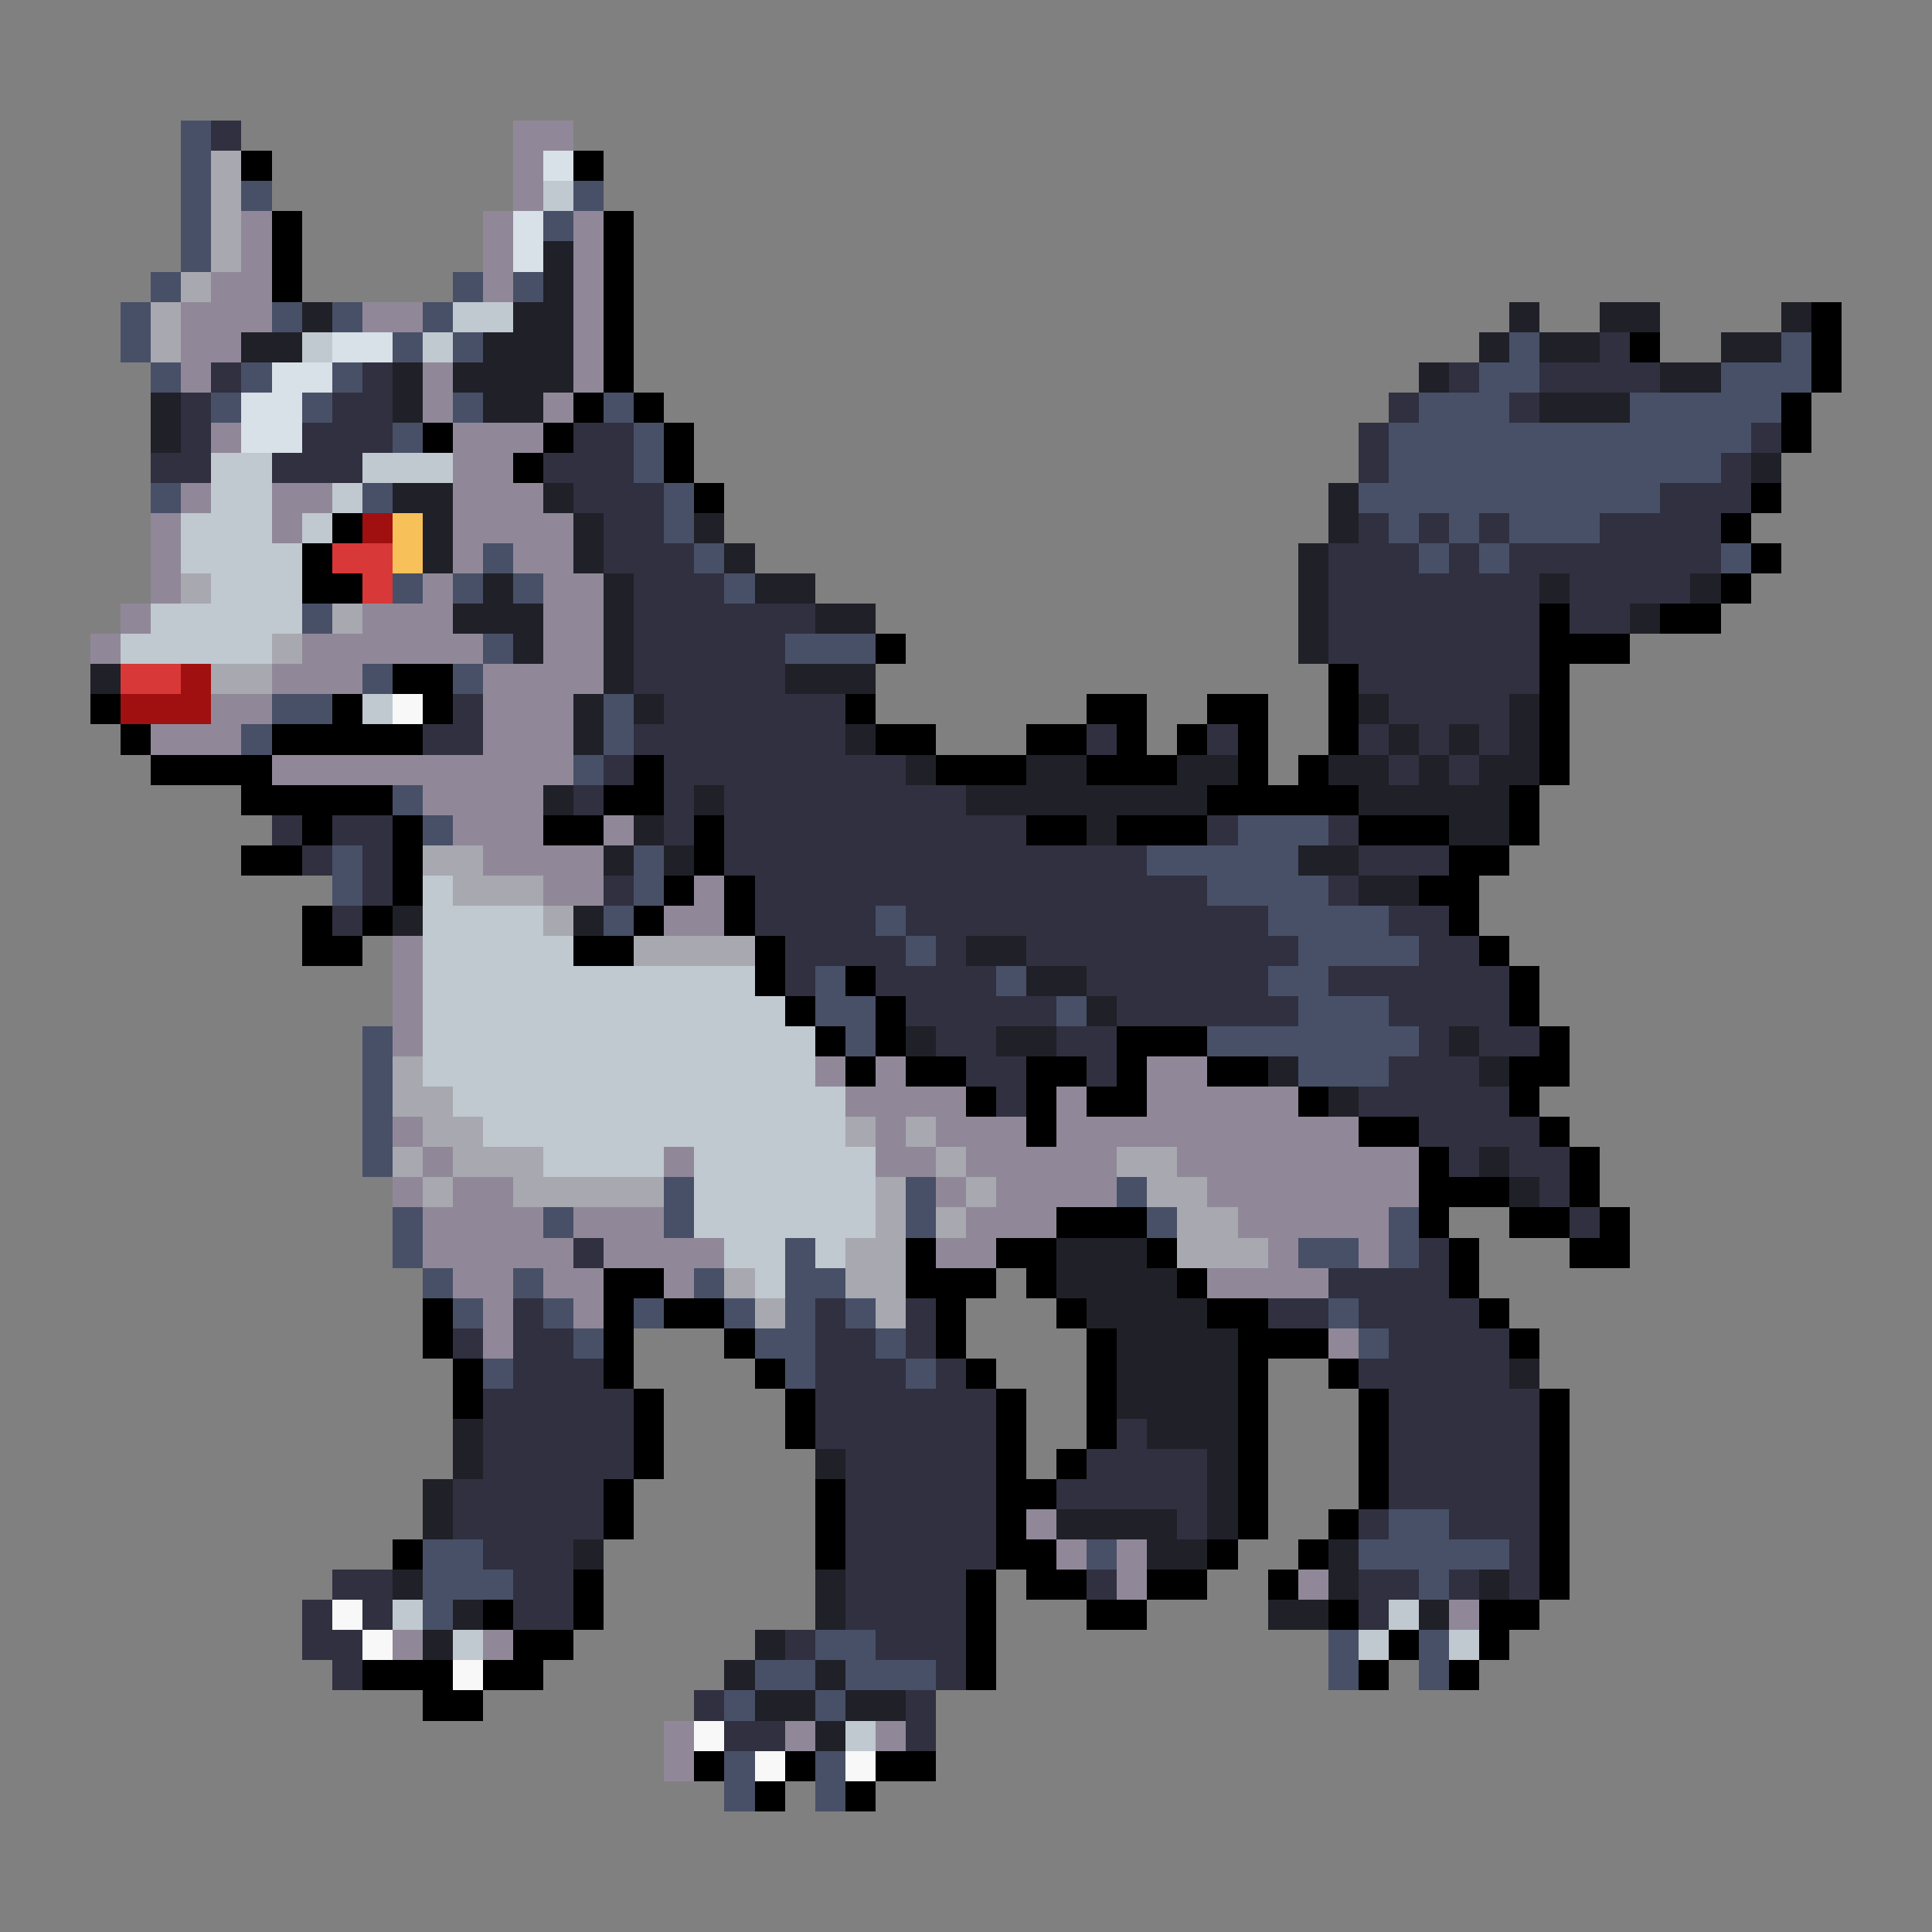 <svg xmlns="http://www.w3.org/2000/svg" viewBox="0 -0.5 64 64" shape-rendering="crispEdges">
<rect x="0" y="-0.5" width="64" height="64" fill="#808080" stroke="none"/>
<path stroke="#485068" d="M6 4h1M6 5h1M6 6h1M8 6h1M19 6h1M6 7h1M18 7h1M6 8h1M5 9h1M15 9h1M17 9h1M4 10h1M9 10h1M11 10h1M14 10h1M4 11h1M13 11h1M15 11h1M50 11h1M59 11h1M5 12h1M8 12h1M11 12h1M49 12h2M57 12h3M7 13h1M10 13h1M15 13h1M20 13h1M47 13h3M54 13h5M13 14h1M21 14h1M46 14h12M21 15h1M46 15h11M5 16h1M12 16h1M22 16h1M45 16h10M22 17h1M46 17h1M48 17h1M50 17h3M16 18h1M23 18h1M47 18h1M49 18h1M57 18h1M13 19h1M15 19h1M17 19h1M24 19h1M10 20h1M16 21h1M26 21h3M12 22h1M15 22h1M9 23h2M20 23h1M8 24h1M20 24h1M19 25h1M13 26h1M14 27h1M41 27h3M11 28h1M21 28h1M38 28h5M11 29h1M21 29h1M40 29h4M20 30h1M29 30h1M42 30h4M30 31h1M43 31h4M27 32h1M33 32h1M42 32h2M27 33h2M35 33h1M43 33h3M12 34h1M28 34h1M40 34h7M12 35h1M43 35h3M12 36h1M12 37h1M12 38h1M22 39h1M30 39h1M37 39h1M13 40h1M18 40h1M22 40h1M30 40h1M38 40h1M46 40h1M13 41h1M26 41h1M43 41h2M46 41h1M14 42h1M17 42h1M23 42h1M26 42h2M15 43h1M18 43h1M21 43h1M24 43h1M26 43h1M28 43h1M44 43h1M19 44h1M25 44h2M29 44h1M45 44h1M16 45h1M26 45h1M30 45h1M46 50h2M14 51h2M36 51h1M45 51h5M14 52h3M47 52h1M14 53h1M27 54h2M44 54h1M47 54h1M25 55h2M28 55h3M44 55h1M47 55h1M24 56h1M27 56h1M24 58h1M27 58h1M24 59h1M27 59h1" />
<path stroke="#303040" d="M7 4h1M53 11h1M7 12h1M12 12h1M48 12h1M51 12h4M6 13h1M11 13h2M46 13h1M50 13h1M6 14h1M10 14h3M19 14h2M45 14h1M58 14h1M5 15h2M9 15h3M18 15h3M45 15h1M57 15h1M19 16h3M55 16h3M20 17h2M45 17h1M47 17h1M49 17h1M53 17h4M20 18h3M44 18h3M48 18h1M50 18h7M21 19h3M44 19h7M52 19h4M21 20h6M44 20h7M52 20h2M21 21h5M44 21h7M21 22h5M45 22h6M15 23h1M22 23h6M46 23h4M14 24h2M21 24h7M36 24h1M40 24h1M45 24h1M47 24h1M49 24h1M20 25h1M22 25h8M46 25h1M48 25h1M19 26h1M22 26h1M24 26h8M9 27h1M11 27h2M22 27h1M24 27h10M40 27h1M44 27h1M10 28h1M12 28h1M24 28h14M45 28h3M12 29h1M20 29h1M25 29h15M44 29h1M11 30h1M25 30h4M30 30h12M46 30h2M26 31h4M31 31h1M34 31h9M47 31h2M26 32h1M29 32h4M36 32h6M44 32h6M30 33h5M37 33h6M46 33h4M31 34h2M35 34h2M47 34h1M49 34h2M32 35h2M36 35h1M46 35h3M33 36h1M45 36h5M47 37h4M48 38h1M50 38h2M51 39h1M52 40h1M19 41h1M47 41h1M44 42h4M17 43h1M27 43h1M30 43h1M42 43h2M45 43h4M15 44h1M17 44h2M27 44h2M30 44h1M46 44h4M17 45h3M27 45h3M31 45h1M45 45h5M16 46h5M27 46h6M46 46h5M16 47h5M27 47h6M37 47h1M46 47h5M16 48h5M28 48h5M36 48h4M46 48h5M15 49h5M28 49h5M35 49h5M46 49h5M15 50h5M28 50h5M39 50h1M45 50h1M48 50h3M16 51h3M28 51h5M50 51h1M11 52h2M17 52h2M28 52h4M36 52h1M45 52h2M48 52h1M50 52h1M10 53h1M12 53h1M17 53h2M28 53h4M45 53h1M10 54h2M26 54h1M29 54h3M11 55h1M31 55h1M23 56h1M30 56h1M24 57h2M30 57h1" />
<path stroke="#908898" d="M17 4h2M17 5h1M17 6h1M8 7h1M16 7h1M19 7h1M8 8h1M16 8h1M19 8h1M7 9h2M16 9h1M19 9h1M6 10h3M12 10h2M19 10h1M6 11h2M19 11h1M6 12h1M14 12h1M19 12h1M14 13h1M18 13h1M7 14h1M15 14h3M15 15h2M6 16h1M9 16h2M15 16h3M5 17h1M9 17h1M15 17h4M5 18h1M15 18h1M17 18h2M5 19h1M14 19h1M18 19h2M4 20h1M12 20h3M18 20h2M3 21h1M10 21h6M18 21h2M9 22h3M16 22h4M7 23h2M16 23h3M5 24h3M16 24h3M9 25h10M14 26h4M15 27h3M20 27h1M16 28h4M18 29h2M23 29h1M22 30h2M13 31h1M13 32h1M13 33h1M13 34h1M27 35h1M29 35h1M38 35h2M28 36h4M35 36h1M38 36h5M13 37h1M29 37h1M31 37h3M35 37h10M14 38h1M22 38h1M29 38h2M32 38h5M39 38h8M13 39h1M15 39h2M31 39h1M33 39h4M40 39h7M14 40h4M19 40h3M32 40h3M41 40h5M14 41h5M20 41h4M31 41h2M42 41h1M45 41h1M15 42h2M18 42h2M22 42h1M40 42h4M16 43h1M19 43h1M16 44h1M44 44h1M34 50h1M35 51h1M37 51h1M37 52h1M43 52h1M48 53h1M13 54h1M16 54h1M22 57h1M26 57h1M29 57h1M22 58h1" />
<path stroke="#a8a8b0" d="M7 5h1M7 6h1M7 7h1M7 8h1M6 9h1M5 10h1M5 11h1M6 19h1M11 20h1M9 21h1M7 22h2M14 28h2M15 29h3M18 30h1M21 31h4M13 35h1M13 36h2M14 37h2M28 37h1M30 37h1M13 38h1M15 38h3M31 38h1M37 38h2M14 39h1M17 39h5M29 39h1M32 39h1M38 39h2M29 40h1M31 40h1M39 40h2M28 41h2M39 41h3M24 42h1M28 42h2M25 43h1M29 43h1" />
<path stroke="#000000" d="M8 5h1M19 5h1M9 7h1M20 7h1M9 8h1M20 8h1M9 9h1M20 9h1M20 10h1M60 10h1M20 11h1M54 11h1M60 11h1M20 12h1M60 12h1M19 13h1M21 13h1M59 13h1M14 14h1M18 14h1M22 14h1M59 14h1M17 15h1M22 15h1M23 16h1M58 16h1M11 17h1M57 17h1M10 18h1M58 18h1M10 19h2M57 19h1M51 20h1M55 20h2M29 21h1M51 21h3M13 22h2M44 22h1M51 22h1M3 23h1M11 23h1M14 23h1M28 23h1M36 23h2M40 23h2M44 23h1M51 23h1M4 24h1M9 24h5M29 24h2M34 24h2M37 24h1M39 24h1M41 24h1M44 24h1M51 24h1M5 25h4M21 25h1M31 25h3M36 25h3M41 25h1M43 25h1M51 25h1M8 26h5M20 26h2M40 26h5M50 26h1M10 27h1M13 27h1M18 27h2M23 27h1M34 27h2M37 27h3M45 27h3M50 27h1M8 28h2M13 28h1M23 28h1M48 28h2M13 29h1M22 29h1M24 29h1M47 29h2M10 30h1M12 30h1M21 30h1M24 30h1M48 30h1M10 31h2M19 31h2M25 31h1M49 31h1M25 32h1M28 32h1M50 32h1M26 33h1M29 33h1M50 33h1M27 34h1M29 34h1M37 34h3M51 34h1M28 35h1M30 35h2M34 35h2M37 35h1M40 35h2M50 35h2M32 36h1M34 36h1M36 36h2M43 36h1M50 36h1M34 37h1M45 37h2M51 37h1M47 38h1M52 38h1M47 39h3M52 39h1M35 40h3M47 40h1M50 40h2M53 40h1M30 41h1M33 41h2M38 41h1M48 41h1M52 41h2M20 42h2M30 42h3M34 42h1M39 42h1M48 42h1M14 43h1M20 43h1M22 43h2M31 43h1M35 43h1M40 43h2M49 43h1M14 44h1M20 44h1M24 44h1M31 44h1M36 44h1M41 44h3M50 44h1M15 45h1M20 45h1M25 45h1M32 45h1M36 45h1M41 45h1M44 45h1M15 46h1M21 46h1M26 46h1M33 46h1M36 46h1M41 46h1M45 46h1M51 46h1M21 47h1M26 47h1M33 47h1M36 47h1M41 47h1M45 47h1M51 47h1M21 48h1M33 48h1M35 48h1M41 48h1M45 48h1M51 48h1M20 49h1M27 49h1M33 49h2M41 49h1M45 49h1M51 49h1M20 50h1M27 50h1M33 50h1M41 50h1M44 50h1M51 50h1M13 51h1M27 51h1M33 51h2M40 51h1M43 51h1M51 51h1M19 52h1M32 52h1M34 52h2M38 52h2M42 52h1M51 52h1M16 53h1M19 53h1M32 53h1M36 53h2M44 53h1M49 53h2M17 54h2M32 54h1M46 54h1M49 54h1M12 55h3M16 55h2M32 55h1M45 55h1M48 55h1M14 56h2M23 58h1M26 58h1M29 58h2M25 59h1M28 59h1" />
<path stroke="#d8e0e8" d="M18 5h1M17 7h1M17 8h1M11 11h2M9 12h2M8 13h2M8 14h2" />
<path stroke="#c0c8d0" d="M18 6h1M15 10h2M10 11h1M14 11h1M7 15h2M12 15h3M7 16h2M11 16h1M6 17h3M10 17h1M6 18h4M7 19h3M5 20h5M4 21h5M12 23h1M14 29h1M14 30h4M14 31h5M14 32h11M14 33h12M14 34h13M14 35h13M15 36h13M16 37h12M18 38h4M23 38h6M23 39h6M23 40h6M24 41h2M27 41h1M25 42h1M13 53h1M46 53h1M15 54h1M45 54h1M48 54h1M28 57h1" />
<path stroke="#202028" d="M18 8h1M18 9h1M10 10h1M17 10h2M50 10h1M53 10h2M59 10h1M8 11h2M16 11h3M49 11h1M51 11h2M57 11h2M13 12h1M15 12h4M47 12h1M55 12h2M5 13h1M13 13h1M16 13h2M51 13h3M5 14h1M58 15h1M13 16h2M18 16h1M44 16h1M14 17h1M19 17h1M23 17h1M44 17h1M14 18h1M19 18h1M24 18h1M43 18h1M16 19h1M20 19h1M25 19h2M43 19h1M51 19h1M56 19h1M15 20h3M20 20h1M27 20h2M43 20h1M54 20h1M17 21h1M20 21h1M43 21h1M3 22h1M20 22h1M26 22h3M19 23h1M21 23h1M45 23h1M50 23h1M19 24h1M28 24h1M46 24h1M48 24h1M50 24h1M30 25h1M34 25h2M39 25h2M44 25h2M47 25h1M49 25h2M18 26h1M23 26h1M32 26h8M45 26h5M21 27h1M36 27h1M48 27h2M20 28h1M22 28h1M43 28h2M45 29h2M13 30h1M19 30h1M32 31h2M34 32h2M36 33h1M30 34h1M33 34h2M48 34h1M42 35h1M49 35h1M44 36h1M49 38h1M50 39h1M35 41h3M35 42h4M36 43h4M37 44h4M37 45h4M50 45h1M37 46h4M15 47h1M38 47h3M15 48h1M27 48h1M40 48h1M14 49h1M40 49h1M14 50h1M35 50h4M40 50h1M19 51h1M38 51h2M44 51h1M13 52h1M27 52h1M44 52h1M49 52h1M15 53h1M27 53h1M42 53h2M47 53h1M14 54h1M25 54h1M24 55h1M27 55h1M25 56h2M28 56h2M27 57h1" />
<path stroke="#a01010" d="M12 17h1M6 22h1M4 23h3" />
<path stroke="#f8c058" d="M13 17h1M13 18h1" />
<path stroke="#d83838" d="M11 18h2M12 19h1M4 22h2" />
<path stroke="#f8f8f8" d="M13 23h1M11 53h1M12 54h1M15 55h1M23 57h1M25 58h1M28 58h1" />
</svg>